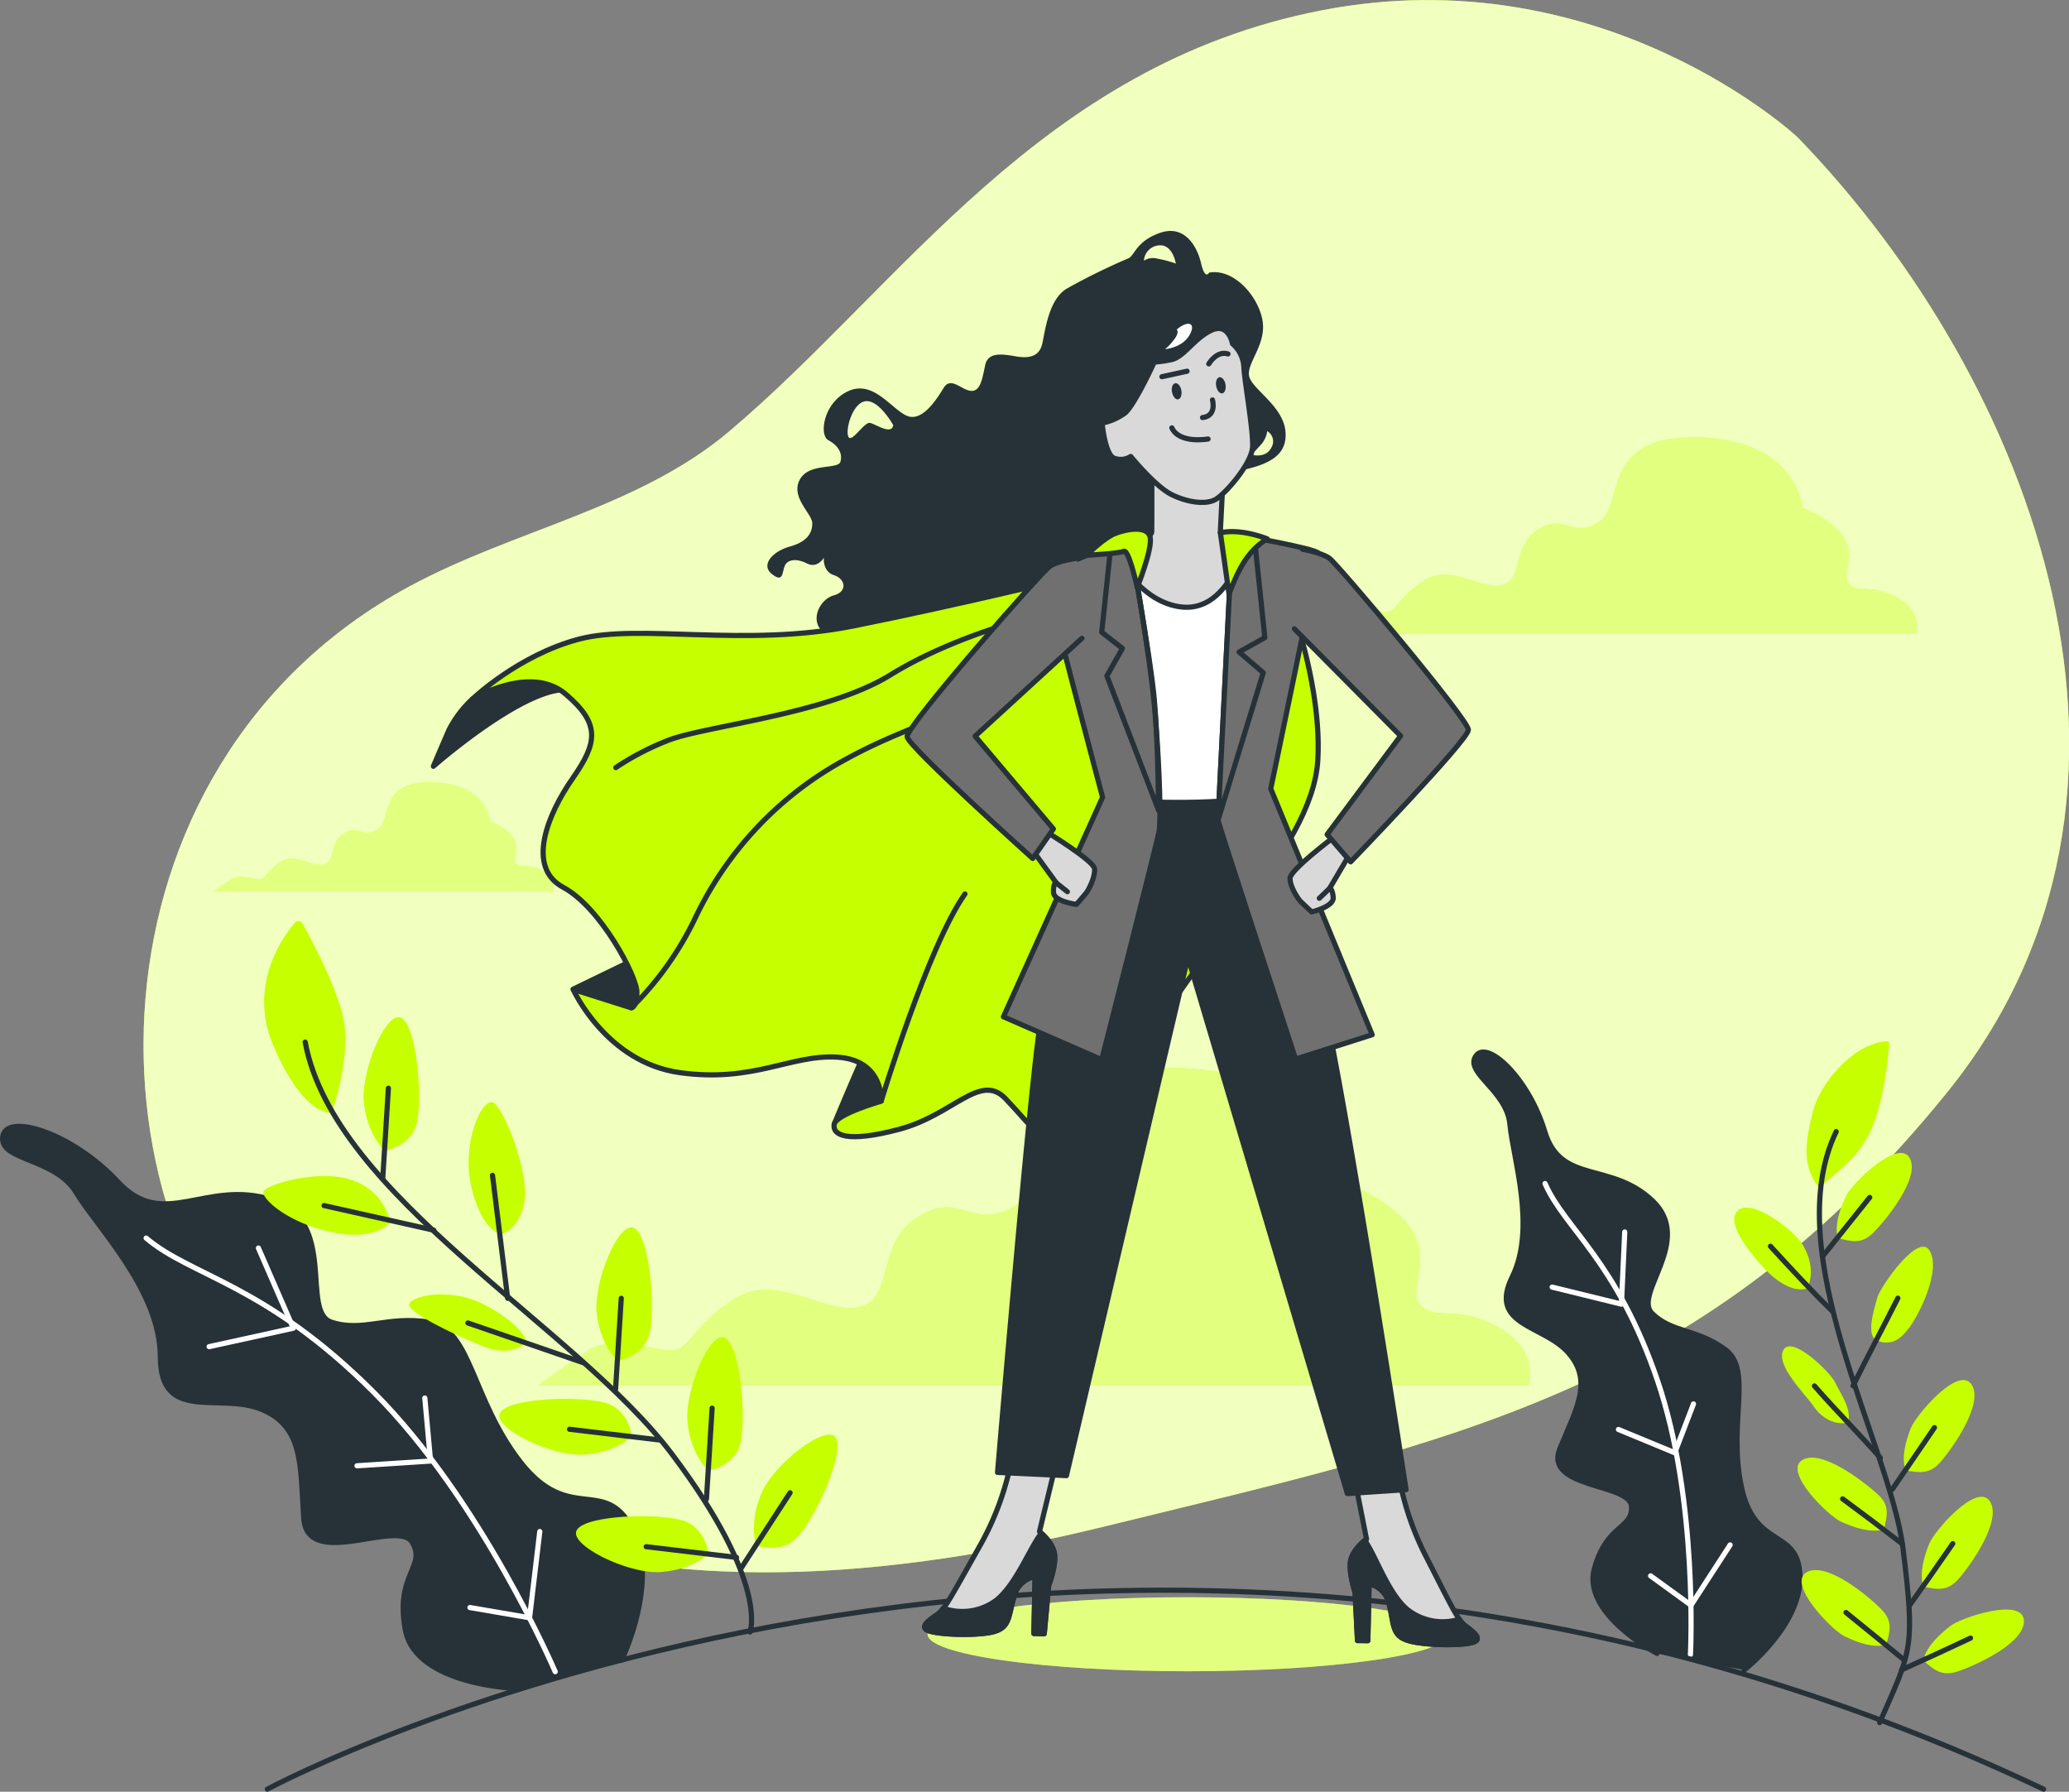<svg xmlns="http://www.w3.org/2000/svg" viewBox="0 0 400.01 346.36"><rect x="0" y="0" width="400.01" height="346.36" fill="#808080" stroke="none"/><defs><style>.cls-1,.cls-10{fill:#c6ff00;}.cls-12,.cls-2,.cls-4,.cls-8{fill:#fff;}.cls-2{opacity:0.75;}.cls-3,.cls-8{opacity:0.5;}.cls-5,.cls-9{fill:#263238;}.cls-10,.cls-11,.cls-12,.cls-13,.cls-5,.cls-7{stroke:#263238;}.cls-10,.cls-11,.cls-12,.cls-13,.cls-5,.cls-6,.cls-7{stroke-linecap:round;stroke-linejoin:round;}.cls-6,.cls-7{fill:none;}.cls-6{stroke:#fff;}.cls-11{fill:#d9d9d9;}.cls-13{fill:#707070;}</style></defs><g id="Camada_2" data-name="Camada 2"><g id="Background_Simple" data-name="Background Simple"><path class="cls-1" d="M347.52,26.52S310-8.58,255.53,2,174.4,55.2,140.91,83.45c-17.54,14.8-41.65,19-61.81,29.94C14.64,148.31,14.69,237,58,273.53c37.48,31.61,87.64,38.17,155.45,21.57s116.11-26,163-83.94S393.32,73.79,347.52,26.52Z"/><path class="cls-2" d="M347.52,26.52S310-8.58,255.53,2,174.4,55.2,140.91,83.45c-17.54,14.8-41.65,19-61.81,29.94C14.64,148.31,14.69,237,58,273.53c37.48,31.61,87.64,38.17,155.45,21.57s116.11-26,163-83.94S393.32,73.79,347.52,26.52Z"/></g><g id="Clouds"><path class="cls-1" d="M366.73,115.46c-5.16-2.81-7.5-.47-9.37-2.81s5.15-8.44-8.91-14.53c0,0-.94-13.12-20.15-13.59s-14.06,13.12-19.22,16.4-6.56-1.87-11.71,1.41-2.82,9.84-7,10.78-9.85-4.22-15-.94-5.16,6.09-7.5,6.09-7-1.87-9.84,0-6.09,4.22-6.09,4.22H370.48S371.88,118.27,366.73,115.46Z"/><g class="cls-3"><path class="cls-4" d="M366.73,115.46c-5.16-2.81-7.5-.47-9.37-2.81s5.15-8.44-8.91-14.53c0,0-.94-13.12-20.15-13.59s-14.06,13.12-19.22,16.4-6.56-1.87-11.71,1.41-2.82,9.84-7,10.78-9.85-4.22-15-.94-5.16,6.09-7.5,6.09-7-1.87-9.84,0-6.09,4.22-6.09,4.22H370.48S371.88,118.27,366.73,115.46Z"/></g><path class="cls-1" d="M289.5,256.46c-8.33-4.54-12.12-.75-15.15-4.54s8.33-13.63-14.38-23.47c0,0-1.52-21.2-32.56-22s-22.72,21.2-31,26.5-10.6-3-18.93,2.27-4.54,15.9-11.35,17.42-15.91-6.82-24.23-1.52S133.52,261,129.73,261s-11.36-3-15.9,0-9.84,6.81-9.84,6.81H295.55S297.82,261,289.5,256.46Z"/><g class="cls-3"><path class="cls-4" d="M289.5,256.46c-8.33-4.54-12.12-.75-15.15-4.54s8.33-13.63-14.38-23.47c0,0-1.52-21.2-32.56-22s-22.72,21.2-31,26.5-10.6-3-18.93,2.27-4.54,15.9-11.35,17.42-15.91-6.82-24.23-1.52S133.52,261,129.73,261s-11.36-3-15.9,0-9.84,6.81-9.84,6.81H295.55S297.82,261,289.5,256.46Z"/></g><path class="cls-1" d="M104.9,168.31c-2.86-1.55-4.15-.26-5.19-1.55s2.85-4.67-4.93-8c0,0-.52-7.26-11.16-7.52s-7.78,7.27-10.64,9.08-3.63-1-6.48.78-1.56,5.45-3.89,6-5.45-2.34-8.31-.52-2.85,3.37-4.15,3.37-3.89-1-5.45,0-3.37,2.34-3.37,2.34H107S107.75,169.87,104.9,168.31Z"/><g class="cls-3"><path class="cls-4" d="M104.9,168.31c-2.86-1.55-4.15-.26-5.19-1.55s2.85-4.67-4.93-8c0,0-.52-7.26-11.16-7.52s-7.78,7.27-10.64,9.08-3.63-1-6.48.78-1.56,5.45-3.89,6-5.45-2.34-8.31-.52-2.85,3.37-4.15,3.37-3.89-1-5.45,0-3.37,2.34-3.37,2.34H107S107.75,169.87,104.9,168.31Z"/></g></g><g id="Plants"><path class="cls-5" d="M120.22,320.85s7.4-15.28,2-25.42-12.17-.67-21.63-12.84-9.47-25.69-17.58-27-12.84,2-18.93,0,1.36-19.6-11.49-23.66S31.63,238,22.84,228.51,1.21,215,.53,219.72s10.14,4.06,14.2,10.82S31,249.47,31,262.31s11.49,6.76,19.6,10.14,7.44,10.82,8.12,21,18.25,0,21,4.73-3.38,6.08-1.35,16.9,21.9,11.34,21.9,11.34"/><path class="cls-6" d="M107.34,323.15S93.14,290,72.19,269.07,37,246.76,28.25,239.33"/><polyline class="cls-6" points="40.43 260.32 56.71 256.75 49.96 241.26"/><polyline class="cls-6" points="69.02 283.35 83.24 282.43 82.13 270.25"/><polyline class="cls-6" points="90.86 310.75 102.38 312.73 104.36 296.06"/><path class="cls-1" d="M64.11,215.12s-5.49.73-11.34-13.18C48,190.5,54.53,181.29,57,178.38a.91.91,0,0,1,1.5.15c1.91,3.43,7.56,14,8.16,20.12C67.41,206,64.11,215.12,64.11,215.12Z"/><path class="cls-1" d="M119.38,263.06s-3.3-2.93-4-9.15,4.39-18.3,7.32-16.47,4,15.37,2.93,20.13S119.38,263.06,119.38,263.06Z"/><path class="cls-1" d="M136.94,284.29s-3.29-2.93-4-9.15,4.39-18.3,7.32-16.47,4,15.37,2.93,20.13S136.94,284.29,136.94,284.29Z"/><path class="cls-1" d="M146.18,298.72s-1.43-4.17,1-10S160,275,161.64,278s-4,15.36-7.34,19S146.18,298.72,146.18,298.72Z"/><path class="cls-1" d="M122.13,277.69s-3.11,3.13-9.36,3.51-18-5.4-16-8.22,15.57-3.16,20.26-1.8S122.13,277.69,122.13,277.69Z"/><path class="cls-1" d="M136.94,300.39s-3.1,3.13-9.36,3.51-18-5.4-16-8.23,15.57-3.16,20.26-1.8S136.94,300.39,136.94,300.39Z"/><path class="cls-1" d="M97.05,238.54s-3.66,0-5.85-8.78,2.19-18.3,4.39-16.47,6.58,13.17,5.85,18.66S97.05,238.54,97.05,238.54Z"/><path class="cls-1" d="M75.46,236.35a11,11,0,0,0-7-8.06c-6.22-2.56-17.56.74-17.56,2.2s4.75,5.86,13.17,7.68S75.46,236.35,75.46,236.35Z"/><path class="cls-1" d="M101.81,259.4s-.37-2.93-7.69-6.95-15.42-1.69-15-.11,7.71,5.23,13.94,7.79S101.81,259.4,101.81,259.4Z"/><path class="cls-1" d="M74.36,222.44s-3.29-2.93-4-9.15,4.4-18.3,7.32-16.47,4,15.37,2.93,20.13S74.36,222.44,74.36,222.44Z"/><path class="cls-7" d="M145,315.48s3.74-9.35-15-34.28-65.42-49.84-71-79.75"/><line class="cls-7" x1="83.88" y1="237.81" x2="62.65" y2="233.05"/><line class="cls-7" x1="98.15" y1="250.98" x2="95.22" y2="227.2"/><line class="cls-7" x1="112.79" y1="263.43" x2="90.46" y2="255.74"/><line class="cls-7" x1="73.99" y1="227.93" x2="75.09" y2="210.36"/><line class="cls-7" x1="119.01" y1="268.55" x2="120.11" y2="250.98"/><line class="cls-7" x1="136.58" y1="289.78" x2="137.68" y2="272.21"/><line class="cls-7" x1="143.17" y1="303.32" x2="152.75" y2="288.56"/><line class="cls-7" x1="127.59" y1="278.37" x2="110.11" y2="276.29"/><line class="cls-7" x1="142.4" y1="301.06" x2="124.93" y2="298.99"/><path class="cls-5" d="M337.21,322.83S348.28,314.2,348,304.7s-8.78-4.94-11.36-17.42,2.34-22.52-3.18-26.48-10.27-3.18-14.05-6.9,8.16-14.06.11-21.75-17.77-3.13-20.84-13.36-11.12-17.92-13.35-14.66,6,6.71,6.59,13.21,5.13,20,.45,29.49,6.06,9.21,10.85,14.68,1.57,10.73-1.63,18.5,13.55,6.66,13.83,11.16-4.73,3.28-7.17,12.05,12.11,16.4,12.11,16.4"/><path class="cls-6" d="M326.82,319.84s1.55-29.76-6.36-52.95-17.94-29.38-21.75-38.1"/><polyline class="cls-6" points="300.09 248.81 313.48 252.1 314.12 238.15"/><polyline class="cls-6" points="312.9 276.33 323.79 280.83 327.41 271.39"/><polyline class="cls-6" points="319.12 304.63 326.94 310.3 334.49 298.65"/><path class="cls-1" d="M351.74,229.61c-3.48-4.1-2.71-9.05-1.17-15,1.26-4.85,7.21-12.44,13.64-13.27,1.08-.14,1.09,0,1,.8-.38,5.14-1.62,12.86-3.88,17.09C358.63,224.38,355.67,226.05,351.74,229.61Z"/><path class="cls-1" d="M368.39,284.25c-.81-2.73.06-5.59,1-8.1s9.21-12.25,11.75-8.55-3.77,12.49-5.95,15S371,284.65,368.39,284.25Z"/><path class="cls-1" d="M371.81,306.71c-.73-2.77.17-5.75,1.15-8.25s9.25-12,11.74-8.26-3.83,12.54-6.07,15.06S374.36,307.2,371.81,306.71Z"/><path class="cls-1" d="M371.8,320.94c.78-2.79,3.08-4.89,5.2-6.58s14-5.63,14.29-1.15-9.62,8.84-12.82,9.9S373.76,322.65,371.8,320.94Z"/><path class="cls-1" d="M364.22,295.68c-2.81.67-5.64-.39-8.13-1.44s-11.42-9.73-7.65-12,12.17,4.41,14.62,6.64S364.8,293.21,364.22,295.68Z"/><path class="cls-1" d="M364.66,318c-2.82.56-5.65-.54-8.08-1.71s-11.17-10.16-7.29-12.36,12.1,4.77,14.45,7.17S365.34,315.5,364.66,318Z"/><path class="cls-1" d="M363,259.2c-2.48-.9-.52-6.52-.06-8.36s8-12.93,10.17-9-2.12,12.34-4,14.84S365.5,260.09,363,259.2Z"/><path class="cls-1" d="M349.38,249.08c1.37-2.8.65-6-.94-8.59s-9.78-9-12.45-6.48,3.14,9,4.93,11S346.29,250,349.38,249.08Z"/><path class="cls-1" d="M357.22,275c1-2.43-1.56-5.84-2.41-7.73s-8.32-9.26-10-6.33,4.38,8.73,5.85,10.94S354.75,275.57,357.22,275Z"/><path class="cls-1" d="M355.27,239.31c-.59-2.81.48-5.67,1.63-8.11S367,220,369.19,223.82s-4.64,12.11-7,14.47S357.78,239.94,355.27,239.31Z"/><path class="cls-7" d="M363.4,333c6.16-14,6.93-14.22,4.5-33.79S343.66,242.25,355,218.75"/><path class="cls-7" d="M354.35,253.56c-4.19-4.06-8.12-8.35-12.06-12.65"/><path class="cls-7" d="M358.26,267.89c2.8-5.69,5.8-11.28,8.66-16.94"/><path class="cls-7" d="M363.53,281.81c-4.16-4.72-8.6-9.16-12.74-13.9"/><path class="cls-7" d="M352.42,242.82l9.06-11.35"/><path class="cls-7" d="M365.83,287.92c2.72-4,5.47-7.95,8.17-11.95"/><path class="cls-7" d="M369.13,310.4c2.86-4,5.64-8,8.41-12"/><path class="cls-7" d="M367.64,322.8q6.67-3,13.33-6.14"/><path class="cls-7" d="M367.79,298.46q-5.73-4.44-11.55-8.72"/><path class="cls-7" d="M368.13,320.88q-5.6-4.61-11.24-9.17"/></g><g id="Floor"><path class="cls-7" d="M51.68,345.86s160.89-86.53,343.41,0"/></g><g id="Character"><path class="cls-1" d="M279.92,315.92c0,3.95-22.52,7.15-50.3,7.15s-50.29-3.2-50.29-7.15,22.51-7.16,50.29-7.16S279.92,312,279.92,315.92Z"/><path class="cls-8" d="M279.92,315.92c0,3.95-22.52,7.15-50.3,7.15s-50.29-3.2-50.29-7.15,22.51-7.16,50.29-7.16S279.92,312,279.92,315.92Z"/><path class="cls-9" d="M239.91,90.93c5.27-1.12,9.12-2.83,8.6-7.66s-6.39-8-7-10.51,3.43-6.18,2.56-10.9-5.58-10-10.3-9.16c0,0-.78,1.55-1.56-1.8S229,43.4,224.31,45c-4.87,1.7-4.87,4.53-6.3,5a123.81,123.81,0,0,0-11.62,5.71c-3.74,2.06-4.35,8.56-4.91,10.83s-2.35,2.81-5,2.36-5.43-.94-6,1.66-.89,5.1-2.72,5-3.91-2.88-5.32-.58-4.21,6.72-7.19,5.36S168.8,73.39,164,75.61s-5.7,8.49-3.84,9.49,2.78,2.51,2.33,4.13-6.12.13-7.89,3.54,2.43,6.52,2.44,8.38-.95,3.56-4.33,4.5-5.7,3.58-3.46,5.33,1.92-.35,2.48-1.61,2.28-1.46,4.31-.44,3.24-1.13,3.24-1.13-.29,2.66,1.95,3.38,2.67,3.17,0,3.9-4.5,4.47-2.51,6.67,5.13,3.6,10.46,2.15,16.79-10,24.17-5.64,20.59,4.24,27.08,2,8.17-9.08,13.27-10.23,3.76-4.09,2.9-6.94S234.64,92.05,239.91,90.93Zm3.7-4.78A5,5,0,0,0,245,83.34a2.29,2.29,0,0,1,.8,3.18C244.69,88.71,242,87.9,242,87.9Zm-75.41-4.4c-1.15-.2-3.56,4-4.18,2.66s.81-6.63,3.39-6.86,5.29,4.64,5.29,4.64C172.36,84.16,169.35,82,168.2,81.75ZM223.77,50a3.22,3.22,0,0,0-2.61.39,3.15,3.15,0,0,1,3.56-2.94c2.13.37,2.61,3.5,2.61,3.5A23.36,23.36,0,0,0,223.77,50Z"/><path class="cls-5" d="M110.82,191.22,125.71,184a14,14,0,0,1,.06,6c-.64,3.73-1.66,7.82-5,7.75S110.82,191.22,110.82,191.22Z"/><path class="cls-5" d="M161.29,217.29S166.8,204,168,201.94s9.59-2.6,8.14,4.28-6.21,10.53-9.21,11A18.82,18.82,0,0,1,161.29,217.29Z"/><path class="cls-5" d="M91.33,135.13a21.56,21.56,0,0,0-4.54,6c-1.37,3.15-3,7-3,7s16.19-14.25,25-14.81,11-.51,11-.51-10.92-5.09-16.75-3.53A37.77,37.77,0,0,0,92,134.91Z"/><path class="cls-10" d="M207.19,111.56S186.07,116.78,165,121s-41.33-.54-53.07,2.55-20.58,11.57-20.58,11.57,11.15-6.77,18-.95,6.13,9.46,1.32,16.36-9,17.15-1.78,21,14.31,17.3,14.25,20.3-1.07,3-1.07,3l-11.26-3.57s6.37,14.14,20.67,16.1,21.41-3.55,30.4-3,8.49,8.51,8.49,8.51-8.72,2.48-9.09,4.48,2.25,3.71,12.65.93,15.56-11,20.46-5.91,7.79,9.84,13.12,9.95,8.8-6.15,15.46-21.68,30.77-36,31.81-53.68S246,107,246,107Z"/><path class="cls-7" d="M200.36,119.09s-15.75,3.67-28.25,11.4-36.55,9.9-43.27,12.76a51.91,51.91,0,0,0-9.78,5.13"/><path class="cls-7" d="M122.08,194.79a61.92,61.92,0,0,0,12.37-17.41,68.12,68.12,0,0,1,27-29.44c12.83-7.4,19.16-7.6,31-15.35"/><path class="cls-7" d="M170.38,212.81s9-29.82,16.18-40"/><path class="cls-11" d="M195.6,282a55.2,55.2,0,0,1-6.37,17.2c-5.19,9.23-6.58,11.87-7.93,12.84s-4.06,2.58-1.41,3.31,10,.87,12.67-.07,2.4-2.95,3.48-6.6a5.07,5.07,0,0,1,4.08-3.91l-.23,11,2,0,.86-9.32s1.41-3.64,1.13-6-2.91-4.39-2.91-4.39l3.29-13.6Z"/><path class="cls-5" d="M201.89,315.83l.86-9.32s1.41-3.64,1.13-6c-.22-1.81-1.84-3.45-2.57-4.1-2.17,2.71-4.81,9.78-8.62,12.87a11,11,0,0,1-9.71,1.8l-.54-.24a5.56,5.56,0,0,1-1.14,1.2c-1.36,1-4.06,2.58-1.41,3.31s10,.87,12.67-.07,2.4-2.95,3.48-6.6a5.07,5.07,0,0,1,4.08-3.91l-.23,11Z"/><path class="cls-11" d="M270.16,283.59a55.31,55.31,0,0,0,5.63,17.46c4.81,9.43,6.08,12.13,7.4,13.15s3.94,2.75,1.26,3.36-10,.46-12.66-.59-2.27-3.05-3.19-6.74a5.06,5.06,0,0,0-3.91-4.08l-.24,11-2,0-.47-9.34s-1.25-3.7-.87-6,3.09-4.27,3.09-4.27l-2.71-13.73Z"/><path class="cls-5" d="M262.45,317.1l-.47-9.34s-1.25-3.7-.87-6c.3-1.81,2-3.37,2.73-4,2.06,2.8,4.41,10,8.08,13.22a10.94,10.94,0,0,0,9.62,2.2l.56-.21a5.18,5.18,0,0,0,1.09,1.24c1.31,1,3.94,2.75,1.26,3.36s-10,.46-12.66-.59-2.27-3.05-3.19-6.74a5.06,5.06,0,0,0-3.91-4.08l-.24,11Z"/><path class="cls-5" d="M216.75,154.73S202.94,186.49,201,198.78s-8.14,85.85-8.14,85.85l13.32.62L226,200.64l3.67-15.59,30.82,103.67,11.35-.76s-12-78.27-16.63-97a271.93,271.93,0,0,0-12.26-36.71Z"/><path class="cls-11" d="M222.67,86.39s.05,14.7,0,16.49-16.63,6.64-16.63,6.64l10.7,45.21s14,1.19,26.18-.52l8-48.23-15-3,.61-11.82S227.05,91,222.67,86.39Z"/><path class="cls-12" d="M241.13,104c-1.09,4.09-4.66,14.35-12.84,13.32-7.08-.9-11.4-7.89-12.92-10.82-4.47,1.58-9.32,3-9.32,3l10.7,45.21s14,1.19,26.18-.52l8-48.23Z"/><path class="cls-13" d="M218.35,104.22s4,21.77,5,34,1,20.64.79,22.24S213,204.84,213,204.84l-19-8.29,19.17-42.43s-11-41.27-10.93-42.71S218.35,104.22,218.35,104.22Z"/><path class="cls-7" d="M214.74,105.76,213,122.21l4,3.13-3,5.32,10,26s-.09-12.73-.81-21.17-4.9-31.29-4.9-31.29Z"/><path class="cls-13" d="M238.27,103.21s-2.77,54.78-2.78,55.32,15,46.2,15,46.2l14.8-4.71-19.61-47.55s9.36-44.61,9.2-45.51S238.27,103.21,238.27,103.21Z"/><polygon class="cls-13" points="242.56 104.38 244.54 123.26 239.56 126.04 244.23 130.04 235.49 158.53 238.27 103.21 242.56 104.38"/><path class="cls-11" d="M238.28,66.44a5.24,5.24,0,0,0-.14-.56c-.35-1.08-1.39-3.26-4-2-3.37,1.6-5.28,5.23-7.8,5.67a21.84,21.84,0,0,1-3.18.44s-3.84,8.42-5.71,9.89a11.29,11.29,0,0,1-4.38,1.91s.55,5.85,2.2,6.72a3.55,3.55,0,0,0,3.34-.27s4.72,5.77,7.85,7.34,6.64,2,8.49,1,7.16-7,7.23-10.35-1.43-11.71-1.69-15A6.37,6.37,0,0,0,238.28,66.44Z"/><path class="cls-4" d="M227.5,63.71s.49.34-.2,1.5a11.22,11.22,0,0,1-2.05,2.29s3.34-.27,4.73-2.74S229.54,61.92,227.5,63.71Z"/><path class="cls-9" d="M228.4,75.48c.15.86-.13,1.63-.63,1.72s-1-.54-1.18-1.41.13-1.63.63-1.71S228.25,74.62,228.4,75.48Z"/><path class="cls-9" d="M236.93,74.32c.15.87-.13,1.64-.63,1.72s-1-.54-1.17-1.4.13-1.63.63-1.72S236.78,73.46,236.93,74.32Z"/><line class="cls-7" x1="224.64" y1="72.82" x2="229.5" y2="71.76"/><path class="cls-7" d="M233.7,70.34s1.55-2.63,3.71-1.92"/><path class="cls-7" d="M233.56,84.86s-5.53,1-7-2.15"/><path class="cls-7" d="M234.41,77.31s.89,3.11-1.92,3.41"/><path class="cls-11" d="M257.82,161.87s-8.37,6.28-8.41,7.89,1.53,4,2.06,4.52,2.11,2,2.11,2,4.32-1,4.18-2.78-.68-1.81-.68-1.81l3.53-6Z"/><line class="cls-7" x1="257.08" y1="171.71" x2="255.07" y2="173.64"/><path class="cls-13" d="M250.25,121.56l20.53,20.69-14.2,19.06,4.55,5.29s22.72-23.54,22.76-25.51S258.58,109,257,107.9s-5.16-1.72-5.16-1.72"/><path class="cls-11" d="M202.48,160.92s8.94,5.44,9.13,7-1.14,4.1-1.61,4.7-1.9,2.21-1.9,2.21-4.4-.56-4.43-2.36.5-1.87.5-1.87l-4.1-5.64Z"/><line class="cls-7" x1="204.17" y1="170.64" x2="206.36" y2="172.37"/><path class="cls-13" d="M209.17,123.39l-20.65,18.92,15.14,17.93-4,5.71s-24-21.57-24.28-23.52,26-31.93,27.65-33,5.23-1.51,5.23-1.51"/><path class="cls-10" d="M219.87,113.55s2.93-7.32,2.51-9.64-4.34-1.71-6.67-.83-5.63,4.26-5.63,4.26,6.24-.33,7.17-.77S219.66,112.62,219.87,113.55Z"/><path class="cls-10" d="M235.94,103l1.68,11.86s1.72-5,3.85-7.53a12.81,12.81,0,0,1,3.53-3.16S240,102.08,235.94,103Z"/></g></g></svg>